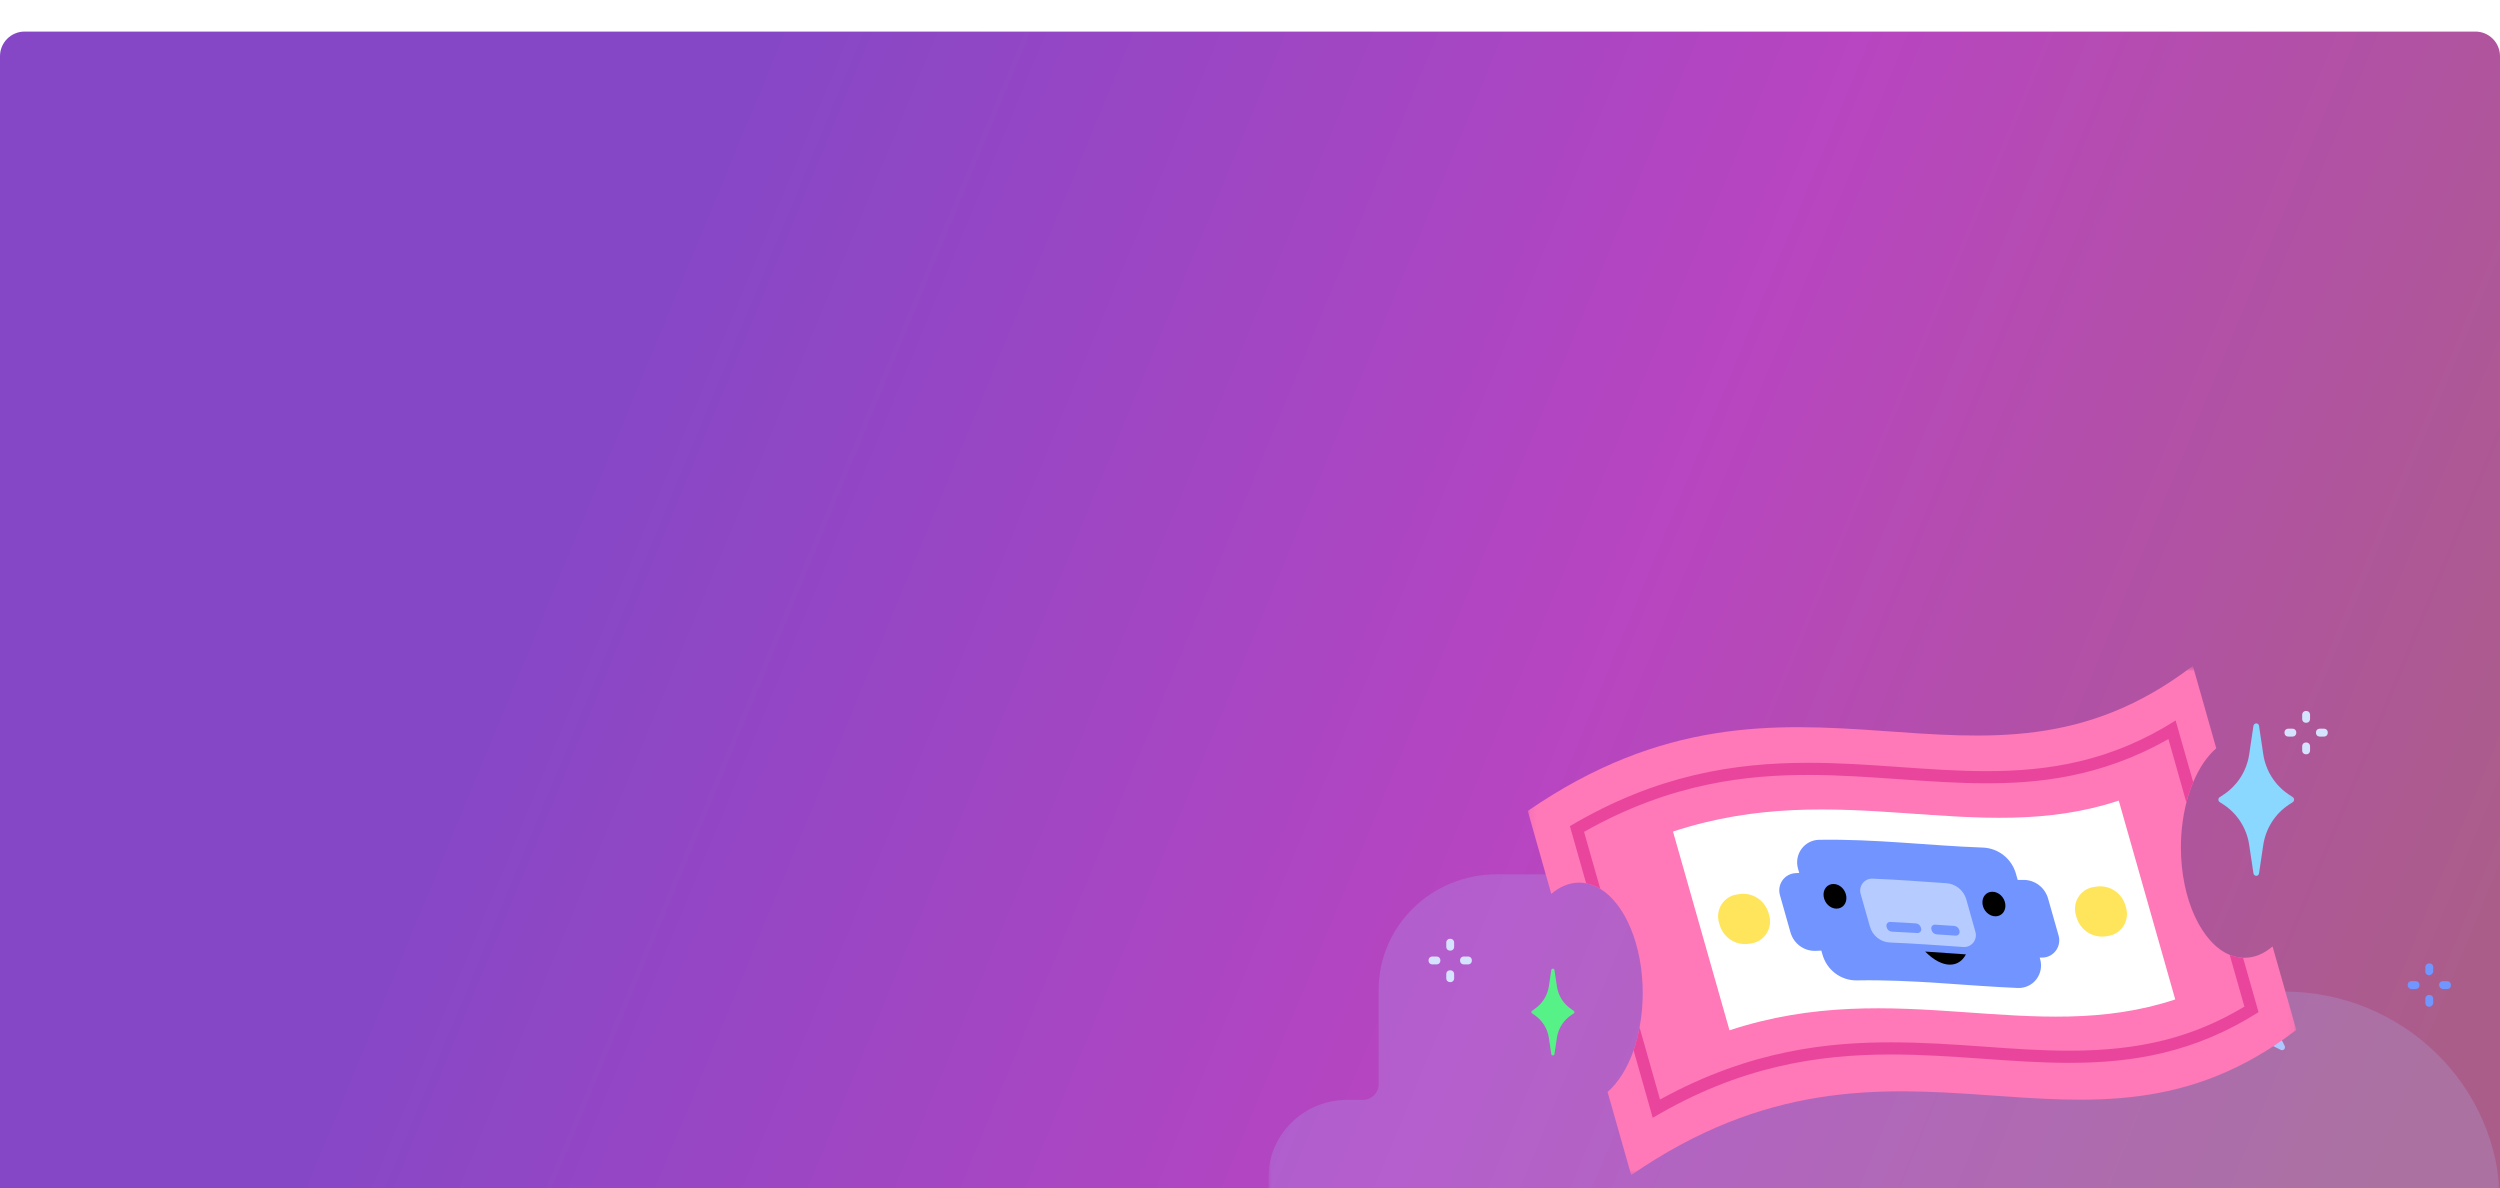 <svg width="406" height="193" viewBox="0 0 406 193" fill="none" xmlns="http://www.w3.org/2000/svg">
  <g filter="url(#filter0_ddd_12_3)">
    <path
      d="M0 4.627C0 2.418 1.791 0.627 4 0.627H402C404.209 0.627 406 2.418 406 4.627V191H0V4.627Z"
      fill="url(#paint0_linear_12_3)" />
    <mask id="mask0_12_3" style="mask-type:luminance" maskUnits="userSpaceOnUse" x="206" y="103" width="200"
      height="88">
      <path d="M406 103.627H206V190.961H406V103.627Z" fill="white" />
    </mask>
    <g mask="url(#mask0_12_3)">
      <path opacity="0.2"
        d="M234.882 190.96H206V186.64C206 179.753 211.751 174.118 218.78 174.118H221.335C222.741 174.118 223.891 172.992 223.891 171.614V156.275C223.891 145.882 232.454 137.492 243.061 137.492H276.863C280.121 137.492 282.741 134.925 282.741 131.732V131.482C282.741 124.532 288.492 118.96 295.521 118.96C305.872 118.96 320.313 118.96 330.665 118.96C337.693 118.96 343.444 124.595 343.444 131.482V156.525H370.856C390.281 156.525 406 171.927 406 190.96H234.882Z"
        fill="#AEC7FF" />
      <path
        d="M254.28 128.756L253.449 130.419C253.257 130.803 253.641 131.251 254.088 131.059L255.749 130.227C255.877 130.163 256.005 130.163 256.133 130.227L257.794 131.059C258.177 131.251 258.625 130.867 258.433 130.419L257.602 128.756C257.539 128.628 257.539 128.5 257.602 128.372L258.433 126.708C258.625 126.324 258.241 125.877 257.794 126.068L256.133 126.9C256.005 126.964 255.877 126.964 255.749 126.9L254.088 126.068C253.705 125.877 253.257 126.26 253.449 126.708L254.28 128.372C254.344 128.436 254.344 128.628 254.28 128.756Z"
        fill="#AEC7FF" />
      <path
        d="M366.881 163.698L366.051 165.361C365.859 165.745 366.242 166.193 366.69 166.001L368.351 165.169C368.479 165.105 368.607 165.105 368.734 165.169L370.396 166.001C370.779 166.193 371.226 165.809 371.035 165.361L370.204 163.698C370.14 163.57 370.14 163.442 370.204 163.314L371.035 161.651C371.226 161.267 370.843 160.819 370.396 161.011L368.734 161.843C368.607 161.907 368.479 161.907 368.351 161.843L366.69 161.011C366.306 160.819 365.859 161.203 366.051 161.651L366.881 163.314C366.945 163.378 366.945 163.57 366.881 163.698Z"
        fill="#AEC7FF" />
      <path
        d="M394.514 153.88C394.131 153.88 393.875 153.624 393.875 153.24V152.6C393.875 152.216 394.131 151.96 394.514 151.96C394.897 151.96 395.153 152.216 395.153 152.6V153.24C395.153 153.56 394.833 153.88 394.514 153.88Z"
        fill="#7196FF" />
      <path
        d="M394.514 158.998C394.131 158.998 393.875 158.742 393.875 158.358V157.718C393.875 157.334 394.131 157.078 394.514 157.078C394.897 157.078 395.153 157.334 395.153 157.718V158.358C395.153 158.678 394.833 158.998 394.514 158.998Z"
        fill="#7196FF" />
      <path
        d="M396.113 155.479C396.113 155.095 396.369 154.839 396.752 154.839H397.391C397.775 154.839 398.03 155.095 398.03 155.479C398.03 155.863 397.775 156.119 397.391 156.119H396.752C396.369 156.119 396.113 155.799 396.113 155.479Z"
        fill="#7196FF" />
      <path
        d="M391 155.479C391 155.095 391.256 154.839 391.639 154.839H392.278C392.661 154.839 392.917 155.095 392.917 155.479C392.917 155.863 392.661 156.119 392.278 156.119H391.639C391.256 156.119 391 155.799 391 155.479Z"
        fill="#7196FF" />
      <path
        d="M235.514 149.88C235.131 149.88 234.875 149.624 234.875 149.24V148.6C234.875 148.216 235.131 147.96 235.514 147.96C235.897 147.96 236.153 148.216 236.153 148.6V149.24C236.153 149.624 235.897 149.88 235.514 149.88Z"
        fill="#D4E4FF" />
      <path
        d="M235.514 154.997C235.131 154.997 234.875 154.742 234.875 154.358V153.718C234.875 153.334 235.131 153.078 235.514 153.078C235.897 153.078 236.153 153.334 236.153 153.718V154.358C236.153 154.742 235.897 154.997 235.514 154.997Z"
        fill="#D4E4FF" />
      <path
        d="M237.113 151.479C237.113 151.095 237.369 150.839 237.752 150.839H238.391C238.775 150.839 239.03 151.095 239.03 151.479C239.03 151.863 238.775 152.119 238.391 152.119H237.752C237.369 152.119 237.113 151.863 237.113 151.479Z"
        fill="#D4E4FF" />
      <path
        d="M232 151.479C232 151.095 232.256 150.839 232.639 150.839H233.278C233.661 150.839 233.917 151.095 233.917 151.479C233.917 151.863 233.661 152.119 233.278 152.119H232.639C232.256 152.119 232 151.863 232 151.479Z"
        fill="#D4E4FF" />
      <path
        d="M374.514 112.88C374.131 112.88 373.875 112.624 373.875 112.24V111.6C373.875 111.217 374.131 110.961 374.514 110.961C374.897 110.961 375.153 111.217 375.153 111.6V112.24C375.153 112.624 374.897 112.88 374.514 112.88Z"
        fill="#D4E4FF" />
      <path
        d="M374.514 117.998C374.131 117.998 373.875 117.742 373.875 117.358V116.718C373.875 116.335 374.131 116.079 374.514 116.079C374.897 116.079 375.153 116.335 375.153 116.718V117.358C375.153 117.742 374.897 117.998 374.514 117.998Z"
        fill="#D4E4FF" />
      <path
        d="M376.113 114.479C376.113 114.096 376.369 113.84 376.752 113.84H377.391C377.775 113.84 378.03 114.096 378.03 114.479C378.03 114.863 377.775 115.119 377.391 115.119H376.752C376.369 115.119 376.113 114.863 376.113 114.479Z"
        fill="#D4E4FF" />
      <path
        d="M371 114.479C371 114.095 371.256 113.839 371.639 113.839H372.278C372.661 113.839 372.917 114.095 372.917 114.479C372.917 114.863 372.661 115.119 372.278 115.119H371.639C371.256 115.119 371 114.863 371 114.479Z"
        fill="#D4E4FF" />
      <mask id="mask1_12_3" style="mask-type:luminance" maskUnits="userSpaceOnUse" x="248" y="103" width="125"
        height="84">
        <path d="M372.917 103.627H248.105V186.334H372.917V103.627Z" fill="white" />
      </mask>
      <g mask="url(#mask1_12_3)">
        <path
          d="M372.918 162.759C338.033 189.487 308.468 156.326 264.908 186.333L261.07 172.835C262.818 171.322 264.284 168.956 265.298 166.071C265.718 164.858 266.041 163.614 266.266 162.349C266.608 160.514 266.78 158.651 266.78 156.783C266.78 148.946 263.894 142.292 259.885 139.847C259.179 139.412 258.403 139.107 257.591 138.949C257.222 138.873 256.845 138.836 256.468 138.838C254.845 138.838 253.301 139.5 251.928 140.667L248.105 127.201C291.665 97.177 321.23 130.355 356.115 103.627L359.921 117.03C358.424 118.307 357.144 120.215 356.177 122.533C355.722 123.595 355.351 124.692 355.069 125.813C354.475 128.2 354.176 130.653 354.18 133.114C354.18 141.582 357.566 148.694 362.106 150.57C362.797 150.85 363.53 151.01 364.274 151.043H364.493C366.131 151.043 367.691 150.381 369.064 149.198L372.918 162.759Z"
          fill="#FF78B7" />
        <path
          d="M353.26 157.808C330.107 165.503 308.062 153.882 280.869 162.822L271.695 130.544C298.889 121.587 320.934 133.209 344.086 125.514L353.26 157.808Z"
          fill="white" />
        <path
          d="M334.319 147.448L332.603 141.409C332.352 140.536 331.826 139.77 331.106 139.226C330.385 138.683 329.509 138.391 328.609 138.397H327.673L327.377 137.356C327.033 136.173 326.33 135.13 325.367 134.374C324.403 133.618 323.229 133.189 322.01 133.146C313.398 132.846 304.645 131.727 295.425 131.884C294.868 131.892 294.321 132.028 293.825 132.284C293.329 132.54 292.899 132.908 292.567 133.36C292.234 133.812 292.01 134.335 291.91 134.888C291.811 135.442 291.839 136.011 291.993 136.552L292.195 137.261L291.478 137.309C291.072 137.344 290.679 137.47 290.326 137.677C289.974 137.884 289.672 138.167 289.441 138.506C289.209 138.845 289.055 139.232 288.989 139.638C288.924 140.045 288.948 140.461 289.059 140.857L290.776 146.928C291.039 147.849 291.611 148.65 292.393 149.194C293.176 149.737 294.12 149.989 295.066 149.908L295.784 149.876L295.971 150.523C296.315 151.746 297.048 152.821 298.058 153.579C299.069 154.338 300.298 154.738 301.556 154.717C310.621 154.544 319.233 155.6 327.689 155.947C328.262 155.972 328.834 155.859 329.356 155.617C329.877 155.375 330.335 155.011 330.69 154.555C331.045 154.099 331.288 153.564 331.398 152.995C331.508 152.425 331.483 151.837 331.324 151.28L331.246 151.012H331.698C332.123 151.004 332.539 150.897 332.916 150.701C333.293 150.505 333.621 150.224 333.874 149.88C334.127 149.536 334.299 149.138 334.376 148.716C334.453 148.295 334.434 147.861 334.319 147.448Z"
          fill="#7194FF" />
        <path
          d="M364.273 151.043C363.529 151.01 362.796 150.85 362.104 150.57L364.491 158.975C356.129 163.989 347.532 166.134 336.065 166.134C331.51 166.134 326.985 165.818 322.196 165.471C317.406 165.125 312.289 164.778 307.109 164.778C297.405 164.778 284.471 165.866 269.587 174.065L266.264 162.349C266.04 163.614 265.716 164.858 265.297 166.071L268.402 177.03C282.537 168.657 295.205 166.749 307.109 166.749C317.156 166.749 326.673 168.105 336.065 168.105C346.253 168.105 356.316 166.512 366.785 159.874L364.273 151.043ZM293.676 121.351C298.7 121.351 303.677 121.713 308.482 122.044C313.287 122.376 317.905 122.707 322.601 122.707C330.589 122.707 341.042 121.855 352.151 115.516L355.068 125.813C355.35 124.692 355.72 123.595 356.176 122.533L353.321 112.504C342.852 119.143 332.789 120.736 322.601 120.736C313.194 120.736 303.708 119.38 293.676 119.38C281.757 119.38 269.072 121.303 254.953 129.661L257.59 138.948C258.401 139.107 259.178 139.412 259.883 139.847L257.247 130.591C271.678 122.423 284.253 121.366 293.676 121.351Z"
          fill="#E9459D" />
        <path
          d="M318.843 149.293C314.943 149.025 310.98 148.725 306.955 148.567C306.2 148.541 305.473 148.271 304.881 147.797C304.289 147.323 303.862 146.67 303.663 145.934L302.165 140.667C302.081 140.372 302.067 140.061 302.125 139.76C302.183 139.459 302.311 139.175 302.498 138.934C302.686 138.692 302.927 138.499 303.203 138.37C303.478 138.241 303.78 138.18 304.084 138.192C308.156 138.349 312.166 138.665 316.097 138.933C316.838 138.982 317.546 139.261 318.125 139.733C318.703 140.204 319.122 140.844 319.327 141.566L320.809 146.833C320.895 147.131 320.909 147.446 320.849 147.751C320.789 148.056 320.656 148.341 320.463 148.583C320.27 148.825 320.022 149.016 319.739 149.139C319.457 149.263 319.15 149.316 318.843 149.293Z"
          fill="#B6CBFF" />
        <path
          d="M311.994 146.265C312.019 146.357 312.022 146.454 312.002 146.547C311.983 146.641 311.942 146.728 311.882 146.802C311.823 146.876 311.746 146.935 311.66 146.973C311.574 147.011 311.479 147.028 311.385 147.022L307.266 146.801C307.073 146.796 306.885 146.73 306.731 146.611C306.577 146.492 306.464 146.327 306.408 146.139L306.377 145.997C306.35 145.905 306.344 145.809 306.361 145.714C306.379 145.62 306.418 145.532 306.476 145.456C306.534 145.38 306.609 145.32 306.695 145.279C306.781 145.239 306.875 145.22 306.97 145.224C308.359 145.288 309.747 145.366 311.12 145.461C311.309 145.47 311.49 145.539 311.639 145.658C311.787 145.777 311.895 145.939 311.947 146.123L311.994 146.265ZM318.219 146.691L318.187 146.549C318.134 146.364 318.026 146.201 317.879 146.08C317.731 145.958 317.55 145.886 317.361 145.871L314.271 145.666C314.176 145.656 314.08 145.671 313.992 145.708C313.903 145.745 313.826 145.803 313.765 145.879C313.705 145.954 313.664 146.043 313.646 146.138C313.628 146.233 313.634 146.331 313.663 146.423L313.694 146.565C313.748 146.749 313.855 146.913 314.003 147.034C314.151 147.155 314.331 147.228 314.521 147.243L317.61 147.448C317.704 147.454 317.799 147.437 317.885 147.399C317.971 147.36 318.048 147.302 318.107 147.228C318.167 147.154 318.208 147.066 318.227 146.973C318.247 146.88 318.244 146.783 318.219 146.691Z"
          fill="#7194FF" />
        <path
          d="M299.84 141.061C299.981 142.165 299.279 143.064 298.249 143.064C297.219 143.064 296.299 142.165 296.158 141.061C296.018 139.958 296.72 139.059 297.75 139.059C298.78 139.059 299.7 139.958 299.84 141.061ZM325.661 142.323C325.521 141.203 324.584 140.32 323.555 140.32C322.525 140.32 321.823 141.203 321.963 142.323C322.104 143.443 323.055 144.31 324.07 144.31C325.084 144.31 325.801 143.427 325.661 142.323ZM319.264 150.491L312.649 150.034C315.52 152.935 318.157 152.651 319.264 150.491Z"
          fill="black" />
        <path
          d="M342.462 147.479L342.072 147.543C341.029 147.72 339.958 147.503 339.063 146.932C338.168 146.362 337.512 145.479 337.22 144.452L337.111 144.073C336.975 143.589 336.941 143.081 337.012 142.582C337.084 142.084 337.258 141.606 337.525 141.18C337.791 140.754 338.144 140.39 338.559 140.112C338.974 139.833 339.443 139.646 339.935 139.564L340.325 139.501C341.367 139.315 342.439 139.527 343.336 140.095C344.232 140.663 344.888 141.547 345.177 142.575L345.286 142.954C345.423 143.439 345.456 143.948 345.385 144.448C345.314 144.948 345.139 145.426 344.873 145.853C344.607 146.28 344.254 146.646 343.839 146.926C343.424 147.206 342.955 147.395 342.462 147.479ZM287.217 143.79C286.925 142.763 286.269 141.882 285.373 141.314C284.478 140.747 283.407 140.533 282.365 140.715L281.96 140.778C281.469 140.863 281.002 141.051 280.589 141.33C280.175 141.61 279.825 141.974 279.56 142.399C279.295 142.825 279.122 143.302 279.051 143.8C278.981 144.297 279.015 144.804 279.151 145.288L279.261 145.666C279.549 146.692 280.202 147.575 281.095 148.145C281.987 148.716 283.056 148.933 284.097 148.757L284.503 148.694C284.993 148.608 285.461 148.42 285.875 148.141C286.289 147.862 286.64 147.498 286.906 147.073C287.172 146.648 287.347 146.171 287.42 145.673C287.492 145.176 287.46 144.668 287.327 144.184L287.217 143.79Z"
          fill="#FFE55C" />
        <path
          d="M371.764 124.568C370.639 123.834 369.681 122.867 368.955 121.731C368.229 120.594 367.75 119.314 367.552 117.976L366.865 113.372C366.85 113.262 366.796 113.161 366.712 113.088C366.629 113.016 366.523 112.976 366.413 112.978C366.304 112.98 366.199 113.02 366.116 113.092C366.034 113.164 365.978 113.263 365.96 113.372L365.274 117.976C365.079 119.314 364.604 120.593 363.88 121.73C363.156 122.867 362.2 123.834 361.077 124.568L360.484 124.962C360.417 124.999 360.361 125.054 360.323 125.12C360.285 125.187 360.265 125.263 360.266 125.34V125.372C360.267 125.451 360.287 125.528 360.325 125.597C360.363 125.666 360.418 125.724 360.484 125.766L361.077 126.144C362.2 126.878 363.156 127.845 363.88 128.982C364.604 130.119 365.079 131.398 365.274 132.736L365.96 137.34C365.978 137.449 366.034 137.548 366.116 137.62C366.199 137.692 366.304 137.732 366.413 137.734C366.523 137.735 366.629 137.696 366.712 137.623C366.796 137.551 366.85 137.45 366.865 137.34L367.552 132.736C367.75 131.398 368.229 130.118 368.955 128.981C369.681 127.845 370.639 126.878 371.764 126.144L372.357 125.766C372.419 125.721 372.47 125.662 372.505 125.593C372.54 125.525 372.559 125.449 372.56 125.372V125.34C372.561 125.265 372.542 125.191 372.507 125.124C372.471 125.058 372.42 125.002 372.357 124.962L371.764 124.568Z"
          fill="#8AD7FF" />
        <path
          d="M255.221 159.416C254.582 158.998 254.038 158.447 253.626 157.8C253.215 157.153 252.944 156.425 252.834 155.663L252.444 153.03C252.436 152.966 252.404 152.907 252.355 152.866C252.305 152.825 252.242 152.805 252.178 152.809C252.117 152.809 252.058 152.831 252.012 152.872C251.966 152.912 251.936 152.969 251.929 153.03L251.539 155.663C251.421 156.424 251.147 157.152 250.733 157.798C250.319 158.445 249.775 158.996 249.136 159.416L248.808 159.637C248.77 159.659 248.738 159.692 248.716 159.73C248.695 159.769 248.683 159.813 248.684 159.858C248.685 159.902 248.697 159.946 248.718 159.984C248.74 160.023 248.771 160.055 248.808 160.079L249.136 160.299C249.779 160.718 250.326 161.271 250.741 161.921C251.155 162.571 251.427 163.303 251.539 164.068L251.929 166.686C251.936 166.747 251.966 166.803 252.012 166.844C252.058 166.885 252.117 166.907 252.178 166.906C252.242 166.911 252.305 166.891 252.355 166.85C252.404 166.808 252.436 166.75 252.444 166.686L252.834 164.068C252.941 163.306 253.209 162.576 253.621 161.928C254.033 161.28 254.579 160.73 255.221 160.315L255.564 160.094C255.601 160.071 255.632 160.038 255.654 160C255.676 159.961 255.688 159.918 255.689 159.874C255.689 159.829 255.678 159.785 255.656 159.746C255.634 159.707 255.602 159.675 255.564 159.653L255.221 159.416Z"
          fill="#57F287" />
      </g>
    </g>
  </g>
  <defs>
    <filter id="filter0_ddd_12_3" x="0" y="0.627" width="406" height="192.373" filterUnits="userSpaceOnUse"
      color-interpolation-filters="sRGB">
      <feFlood flood-opacity="0" result="BackgroundImageFix" />
      <feColorMatrix in="SourceAlpha" type="matrix" values="0 0 0 0 0 0 0 0 0 0 0 0 0 0 0 0 0 0 127 0"
        result="hardAlpha" />
      <feOffset dy="2" />
      <feColorMatrix type="matrix" values="0 0 0 0 0.016 0 0 0 0 0.016 0 0 0 0 0.02 0 0 0 0.05 0" />
      <feBlend mode="normal" in2="BackgroundImageFix" result="effect1_dropShadow_12_3" />
      <feColorMatrix in="SourceAlpha" type="matrix" values="0 0 0 0 0 0 0 0 0 0 0 0 0 0 0 0 0 0 127 0"
        result="hardAlpha" />
      <feOffset dy="1.5" />
      <feColorMatrix type="matrix" values="0 0 0 0 0.024 0 0 0 0 0.024 0 0 0 0 0.027 0 0 0 0.05 0" />
      <feBlend mode="normal" in2="effect1_dropShadow_12_3" result="effect2_dropShadow_12_3" />
      <feColorMatrix in="SourceAlpha" type="matrix" values="0 0 0 0 0 0 0 0 0 0 0 0 0 0 0 0 0 0 127 0"
        result="hardAlpha" />
      <feOffset dy="1" />
      <feColorMatrix type="matrix" values="0 0 0 0 0.016 0 0 0 0 0.016 0 0 0 0 0.02 0 0 0 0.2 0" />
      <feBlend mode="normal" in2="effect2_dropShadow_12_3" result="effect3_dropShadow_12_3" />
      <feBlend mode="normal" in="SourceGraphic" in2="effect3_dropShadow_12_3" result="shape" />
    </filter>
    <linearGradient id="paint0_linear_12_3" x1="102.422" y1="48.427" x2="393.626" y2="168.975"
      gradientUnits="userSpaceOnUse">
      <stop stop-color="#8547C6" />
      <stop offset="0.529" stop-color="#B845C1" />
      <stop offset="1" stop-color="#AB5D8A" />
    </linearGradient>
  </defs>
</svg>
